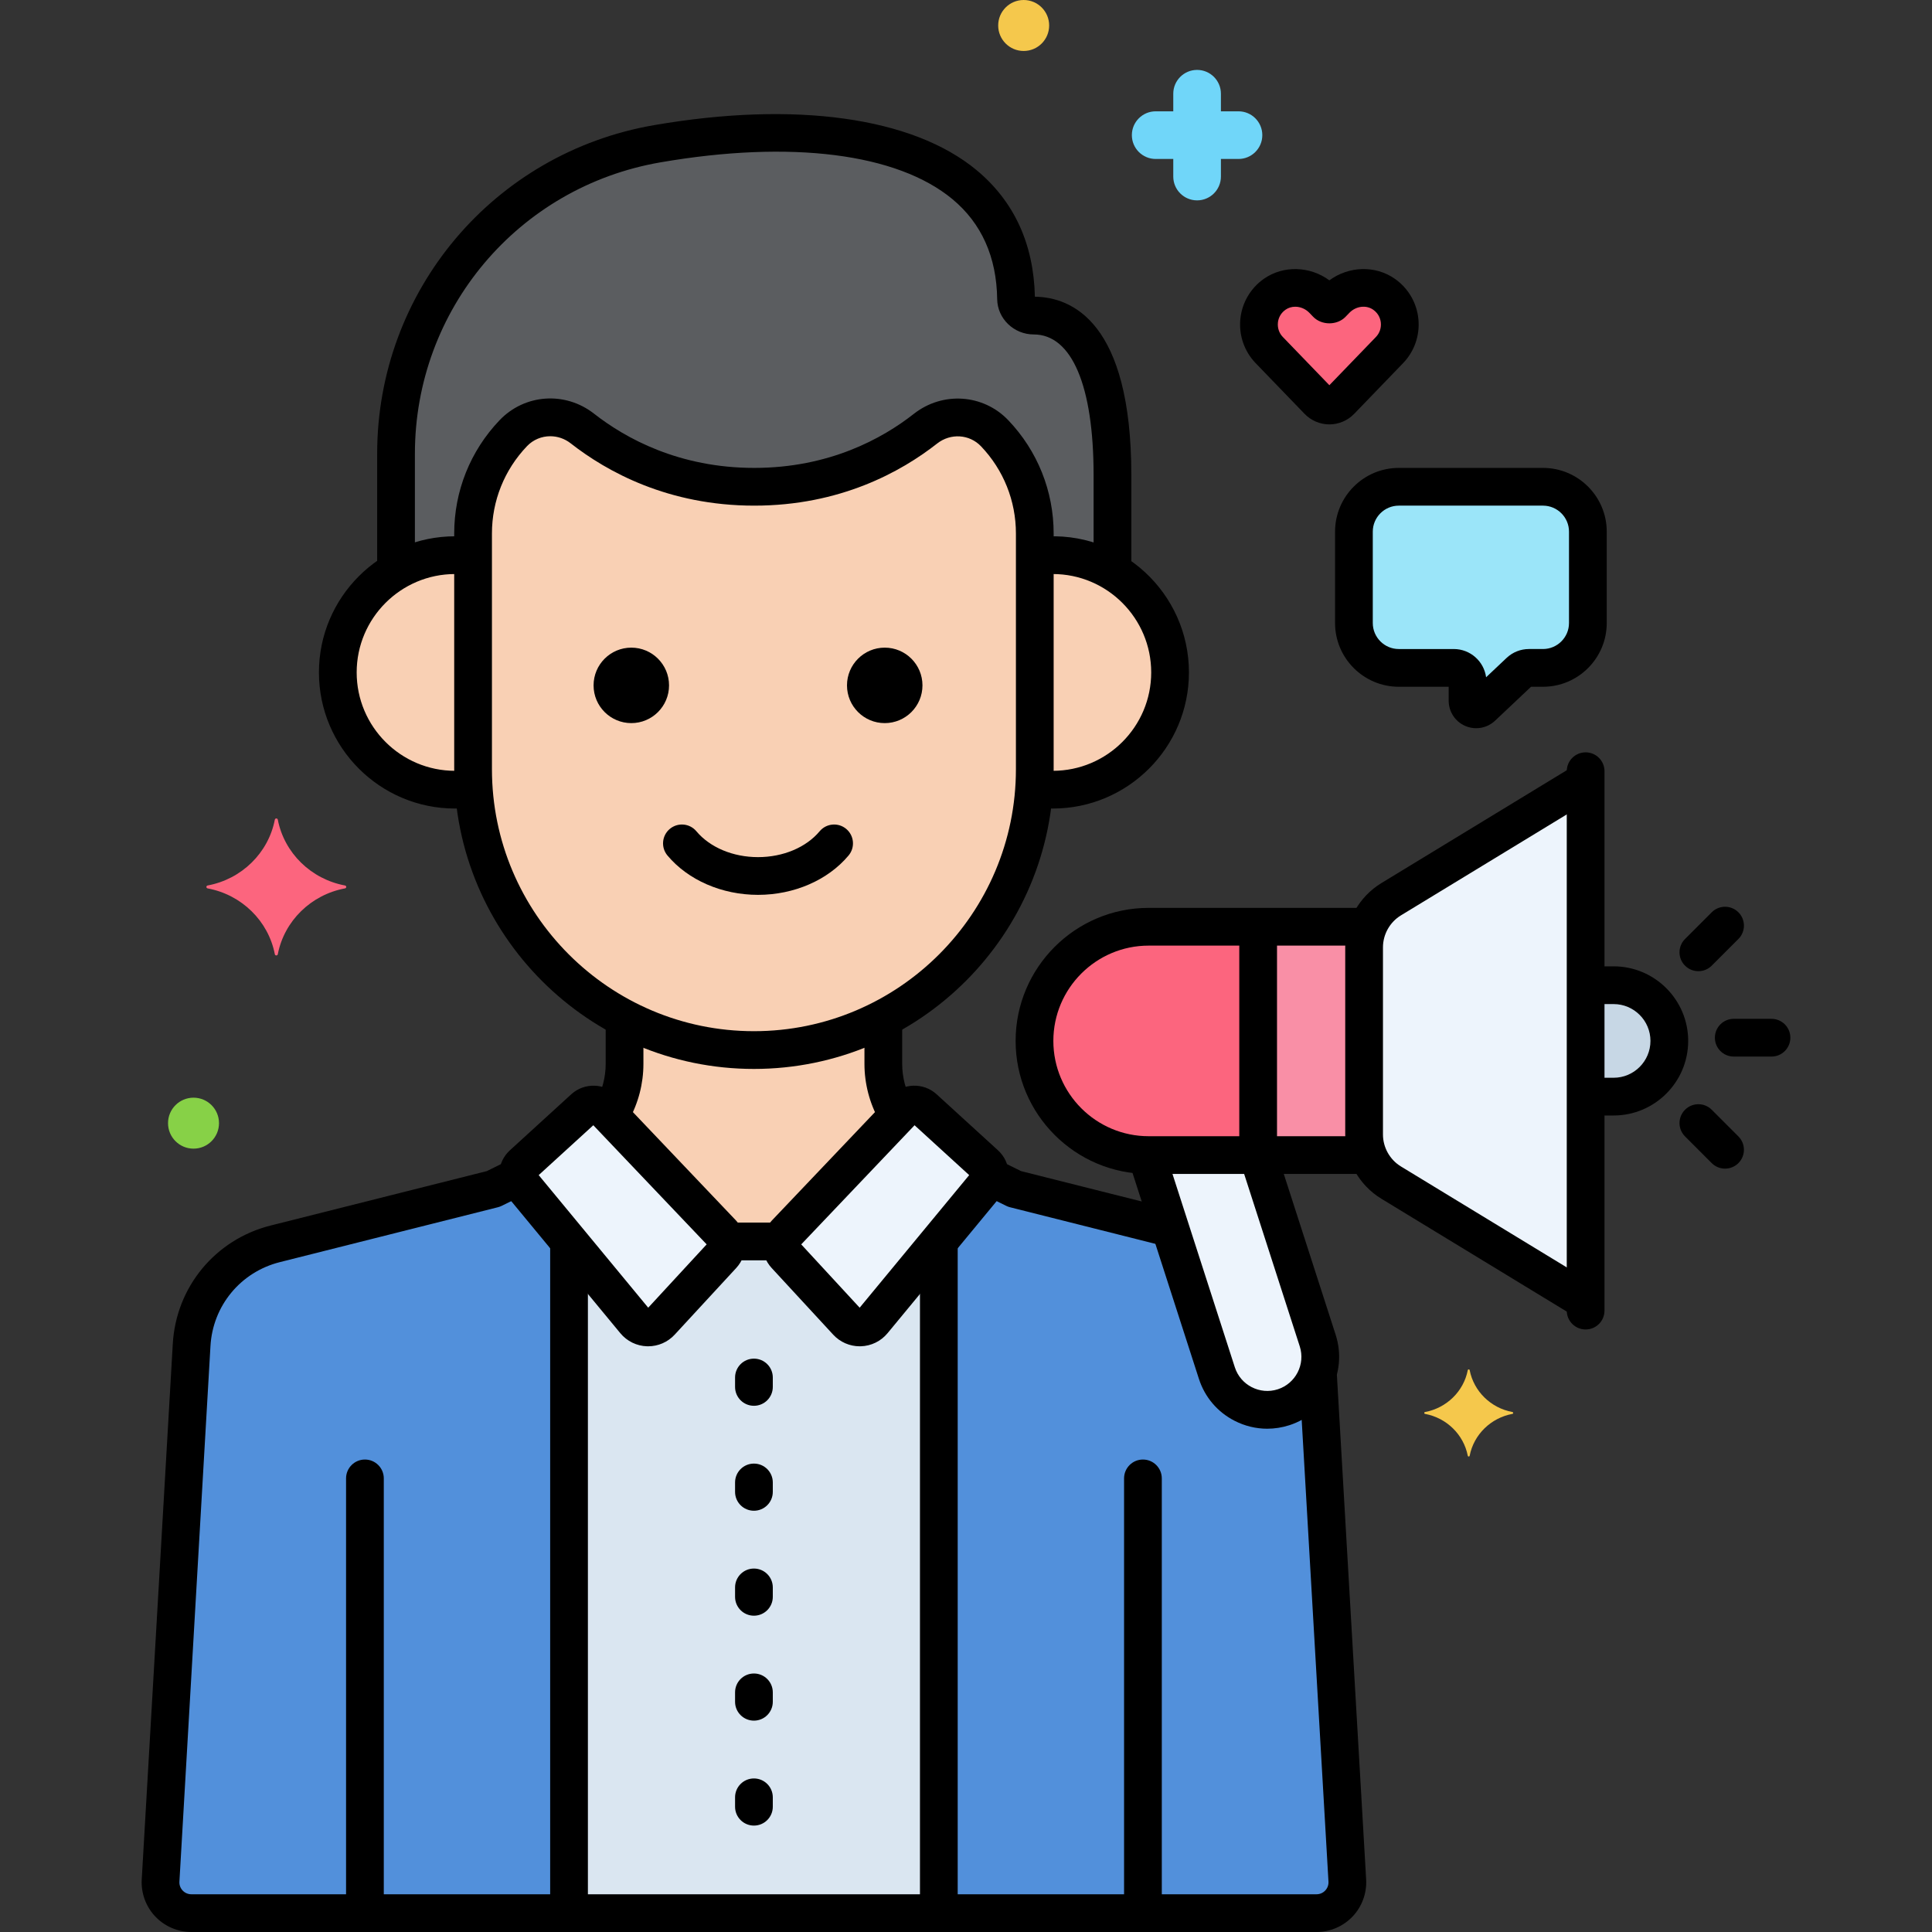 <?xml version="1.0" encoding="utf-8"?>
<!-- Generator: Adobe Illustrator 24.0.0, SVG Export Plug-In . SVG Version: 6.00 Build 0)  -->
<svg version="1.1" xmlns="http://www.w3.org/2000/svg" xmlns:xlink="http://www.w3.org/1999/xlink" x="0px" y="0px"
	 viewBox="0 0 256 256" style="enable-background:new 0 0 256 256;" xml:space="preserve">
<rect x="0" y="0" width="256" height="256" fill="#333333" stroke="none"/>
<style type="text/css">
	.st0{fill:#3A70BF;}
	.st1{fill:#EDF4FC;}
	.st2{fill:#C7D7E5;}
	.st3{fill:#F9D0B4;}
	.st4{fill:#5B5D60;}
	.st5{fill:#5290DB;}
	.st6{fill:#70D6F9;}
	.st7{fill:#F5C84C;}
	.st8{fill:#FC657E;}
	.st9{fill:#87D147;}
	.st10{fill:#FCDD86;}
	.st11{fill:#9BE5F9;}
	.st12{fill:#B2E26D;}
	.st13{fill:#754E34;}
	.st14{fill:#FCA265;}
	.st15{fill:#818182;}
	.st16{fill:#F94EED;}
	.st17{fill:#FFC197;}
	.st18{fill:#3CAADC;}
	.st19{fill:#DAE6F1;}
	.st20{fill:#57AF12;}
	.st21{fill:#EF4460;}
	.st22{fill:#FFF0CA;}
	.st23{fill:#F98FA6;}
	.st24{fill:#EDB311;}
	.st25{fill:#FC8C48;}
	.st26{fill:#FCB9CB;}
	.st27{fill:#96BC71;}
	.st28{fill:#78A352;}
	.st29{fill:#B8DD90;}
	.st30{fill:#6FAFEF;}
	.st31{fill:#29589F;}
	.st32{fill:#414344;}
	.st33{fill:#9B6B4B;}
	.st34{fill:#73B1EF;}
</style>
<g id="Layer_1">
</g>
<g id="Layer_2">
</g>
<g id="Layer_3">
</g>
<g id="Layer_4">
</g>
<g id="Layer_5">
</g>
<g id="Layer_6">
</g>
<g id="Layer_7">
</g>
<g id="Layer_8">
</g>
<g id="Layer_9">
</g>
<g id="Layer_10">
</g>
<g id="Layer_11">
</g>
<g id="Layer_12">
</g>
<g id="Layer_13">
</g>
<g id="Layer_14">
</g>
<g id="Layer_15">
</g>
<g id="Layer_16">
</g>
<g id="Layer_17">
</g>
<g id="Layer_18">
</g>
<g id="Layer_19">
</g>
<g id="Layer_20">
</g>
<g id="Layer_21">
</g>
<g id="Layer_22">
</g>
<g id="Layer_23">
</g>
<g id="Layer_24">
</g>
<g id="Layer_25">
</g>
<g id="Layer_26">
</g>
<g id="Layer_27">
</g>
<g id="Layer_28">
</g>
<g id="Layer_29">
</g>
<g id="Layer_30">
</g>
<g id="Layer_31">
</g>
<g id="Layer_32">
</g>
<g id="Layer_33">
</g>
<g id="Layer_34">
</g>
<g id="Layer_35">
</g>
<g id="Layer_36">
</g>
<g id="Layer_37">
</g>
<g id="Layer_38">
</g>
<g id="Layer_39">
</g>
<g id="Layer_40">
</g>
<g id="Layer_41">
</g>
<g id="Layer_42">
</g>
<g id="Layer_43">
</g>
<g id="Layer_44">
</g>
<g id="Layer_45">
</g>
<g id="Layer_46">
</g>
<g id="Layer_47">
</g>
<g id="Layer_48">
</g>
<g id="Layer_49">
</g>
<g id="Layer_50">
</g>
<g id="Layer_51">
</g>
<g id="Layer_52">
</g>
<g id="Layer_53">
</g>
<g id="Layer_54">
</g>
<g id="Layer_55">
</g>
<g id="Layer_56">
</g>
<g id="Layer_57">
</g>
<g id="Layer_58">
</g>
<g id="Layer_59">
</g>
<g id="Layer_60">
</g>
<g id="Layer_61">
</g>
<g id="Layer_62">
</g>
<g id="Layer_63">
</g>
<g id="Layer_64">
</g>
<g id="Layer_65">
</g>
<g id="Layer_66">
</g>
<g id="Layer_67">
</g>
<g id="Layer_68">
</g>
<g id="Layer_69">
	<g>
		<g>
			<g>
				<path class="st3" d="M131.799,57.412c-2.433-2.552-6.39-2.787-9.164-0.61c-4.386,3.443-11.975,7.698-22.693,7.698
					c-10.745,0-18.374-4.276-22.778-7.723c-2.771-2.169-6.72-1.926-9.149,0.621l-0.013,0.013c-3.413,3.579-5.316,8.334-5.316,13.279
					v31.233c0,20.468,16.747,37.215,37.215,37.215h0c20.468,0,37.215-16.747,37.215-37.215V70.691
					C137.116,65.746,135.212,60.99,131.799,57.412z"/>
			</g>
		</g>
		<g>
			<g>
				<path class="st3" d="M139.504,73.561c-0.813,0-1.609,0.069-2.388,0.189c0,3.96,0,22.286,0,28.173
					c0,0.839-0.038,1.67-0.094,2.496c0.81,0.13,1.635,0.217,2.482,0.217c8.581,0,15.537-6.956,15.537-15.537
					S148.085,73.561,139.504,73.561z"/>
			</g>
		</g>
		<g>
			<g>
				<path class="st3" d="M62.686,101.923c0-3.856,0-20.507,0-28.173c-0.779-0.121-1.575-0.189-2.388-0.189
					c-8.581,0-15.538,6.957-15.538,15.538s6.956,15.537,15.538,15.537c0.847,0,1.672-0.086,2.482-0.217v-0.001
					C62.724,103.593,62.686,102.762,62.686,101.923z"/>
			</g>
		</g>
		<g>
			<g>
				<path class="st4" d="M136.977,41.816c-1.246,0-2.327-0.961-2.344-2.207c-0.285-20.737-23.966-24.633-47.549-20.56
					C67.09,22.501,52.476,39.839,52.476,60.129v15.559c2.299-1.344,4.966-2.128,7.821-2.128c0.813,0,1.609,0.068,2.388,0.189v-3.059
					c0-4.945,1.904-9.7,5.316-13.279l0.013-0.013c2.429-2.547,6.377-2.79,9.149-0.621c4.404,3.447,12.034,7.723,22.778,7.723
					c10.719,0,18.308-4.255,22.693-7.698c2.774-2.177,6.73-1.943,9.164,0.61c3.413,3.579,5.316,8.334,5.316,13.279v3.059
					c0.779-0.121,1.575-0.189,2.388-0.189c2.89,0,5.586,0.803,7.903,2.178c0-4.342,0-8.802,0-12.775
					C147.407,44.395,140.702,41.816,136.977,41.816z"/>
			</g>
		</g>
		<g>
			<g>
				<path class="st1" d="M130.549,154.265l-8.134-7.427c-0.753-0.687-1.917-0.646-2.619,0.092l-15.687,16.491
					c-0.77,0.81-0.78,2.078-0.022,2.899l8.157,8.837c0.936,1.014,2.552,0.97,3.431-0.094l15.054-18.223
					C131.365,156.071,131.286,154.938,130.549,154.265z"/>
			</g>
		</g>
		<g>
			<g>
				<path class="st1" d="M69.252,154.265l8.134-7.427c0.753-0.687,1.917-0.646,2.619,0.092l15.687,16.491
					c0.77,0.81,0.78,2.078,0.022,2.899l-8.157,8.837c-0.936,1.014-2.552,0.97-3.431-0.094L69.071,156.84
					C68.436,156.071,68.515,154.938,69.252,154.265z"/>
			</g>
		</g>
		<g>
			<g>
				<path class="st3" d="M82.756,140.972c0,2.453-0.699,4.8-1.948,6.802l14.884,15.648c0.294,0.309,0.475,0.685,0.547,1.078h7.323
					c0.072-0.393,0.253-0.769,0.547-1.078l14.884-15.648c-1.249-2.003-1.948-4.349-1.948-6.802v-6.057
					c-5.14,2.69-10.97,4.223-17.145,4.223h0c-6.174,0-12.005-1.532-17.145-4.223V140.972z"/>
			</g>
		</g>
		<g>
			<g>
				<path class="st19" d="M75.401,253.5h49v-88.998l-8.725,10.562c-0.879,1.064-2.495,1.109-3.431,0.094l-8.157-8.837
					c-0.468-0.508-0.642-1.186-0.526-1.821h-7.323c0.116,0.635-0.057,1.313-0.526,1.821l-8.157,8.837
					c-0.936,1.014-2.552,0.97-3.431-0.094l-8.725-10.562V253.5z"/>
			</g>
		</g>
		<g>
			<g>
				<path class="st5" d="M75.401,164.502l-6.329-7.662c-0.227-0.274-0.358-0.596-0.406-0.925l-3.296,1.625l-28.902,7.274
					c-6.233,1.569-10.721,7.008-11.078,13.425l-4.115,70.951c-0.13,2.34,1.732,4.31,4.076,4.31h50.049V164.502z"/>
			</g>
		</g>
		<g>
			<g>
				<g>
					<path class="st5" d="M170.079,186.469c-3.69,1.189-7.645-0.837-8.835-4.526l-6.197-19.214l-20.616-5.189l-3.296-1.625
						c-0.047,0.33-0.179,0.651-0.406,0.925l-6.329,7.662V253.5h50.049c2.344,0,4.207-1.969,4.076-4.31l-3.904-67.317
						C173.965,183.977,172.336,185.741,170.079,186.469z"/>
				</g>
			</g>
		</g>
		<g>
			<g>
				<path class="st1" d="M184.33,119.155c-2.223,1.354-3.58,3.768-3.58,6.37c0,8.674,0,16.127,0,24.801
					c0,2.602,1.357,5.017,3.58,6.37l25.774,15.689v-34.459v-34.459L184.33,119.155z"/>
			</g>
		</g>
		<g>
			<g>
				<path class="st8" d="M180.75,150.327c0-8.674,0-16.127,0-24.801c0-0.948,0.185-1.87,0.521-2.727h-29.069
					c-8.355,0-15.128,6.773-15.128,15.128s6.773,15.128,15.128,15.128h29.068C180.935,152.197,180.75,151.275,180.75,150.327z"/>
			</g>
		</g>
		<g>
			<g>
				<path class="st2" d="M213.813,130.545h-3.708v7.381v7.381h3.708c4.076,0,7.381-3.305,7.381-7.381
					S217.889,130.545,213.813,130.545z"/>
			</g>
		</g>
		<g>
			<g>
				<path class="st1" d="M166.678,153.054h-14.475c-0.095,0-0.186-0.012-0.28-0.014l9.321,28.903c1.19,3.69,5.146,5.716,8.835,4.526
					c3.69-1.19,5.716-5.146,4.526-8.835L166.678,153.054z"/>
			</g>
		</g>
		<g>
			<g>
				<path class="st11" d="M204.452,64.5h-19.104c-3.271,0-5.948,2.677-5.948,5.948v12.104c0,3.271,2.677,5.948,5.948,5.948h7.286
					c1.006,0,1.822,0.815,1.822,1.822v2.526c0,1.003,1.199,1.521,1.929,0.832l4.964-4.683c0.338-0.319,0.785-0.497,1.25-0.497h1.854
					c3.271,0,5.948-2.677,5.948-5.948V70.448C210.401,67.177,207.724,64.5,204.452,64.5z"/>
			</g>
		</g>
		<g>
			<g>
				<path class="st8" d="M183.399,38.996c-1.983-1.395-4.717-1.024-6.401,0.721l-0.506,0.524c-0.188,0.195-0.5,0.195-0.688,0
					l-0.506-0.524c-1.684-1.745-4.417-2.116-6.401-0.721c-2.499,1.758-2.758,5.276-0.719,7.388l6.488,6.723
					c0.809,0.839,2.153,0.839,2.962,0l6.488-6.723C186.157,44.272,185.898,40.754,183.399,38.996z"/>
			</g>
		</g>
		<g>
			<g>
				<path class="st23" d="M181.272,122.799h-14.56v30.255h14.56c-0.337-0.857-0.521-1.779-0.521-2.727c0-8.674,0-16.127,0-24.801
					C180.75,124.577,180.935,123.655,181.272,122.799z"/>
			</g>
		</g>
		<g>
			<g>
				<path d="M99.9,141.639c-21.898,0-39.715-17.816-39.715-39.716V70.69c0-5.613,2.134-10.941,6.007-15.004
					c3.328-3.489,8.699-3.86,12.512-0.878C82.896,58.089,89.984,62,99.941,62c9.938,0,16.986-3.896,21.149-7.165
					c3.818-2.993,9.2-2.627,12.517,0.852l0,0c3.874,4.062,6.008,9.39,6.008,15.004v31.232
					C139.615,123.822,121.799,141.639,99.9,141.639z M72.912,57.803c-1.135,0-2.254,0.446-3.088,1.321
					c-2.996,3.142-4.639,7.244-4.639,11.566v31.232c0,19.143,15.573,34.716,34.715,34.716s34.715-15.573,34.715-34.716V70.69
					c0-4.323-1.643-8.426-4.625-11.553c-0.001,0-0.001,0-0.001-0.001c-1.531-1.607-4.03-1.766-5.812-0.368
					C119.396,62.523,111.308,67,99.941,67c-11.382,0-19.507-4.488-24.319-8.254C74.814,58.114,73.858,57.803,72.912,57.803z"/>
			</g>
		</g>
		<g>
			<g>
				<path d="M139.504,107.136c-0.631,0-1.266-0.038-1.939-0.117c-1.372-0.161-2.353-1.403-2.192-2.774
					c0.161-1.371,1.402-2.34,2.774-2.192c0.479,0.057,0.924,0.084,1.357,0.084c7.188,0,13.037-5.849,13.037-13.037
					c0-7.189-5.849-13.038-13.037-13.038c-0.388,0-0.771,0.019-1.148,0.054c-1.371,0.141-2.593-0.885-2.72-2.259
					c-0.127-1.375,0.884-2.593,2.259-2.72c10.677-0.972,19.646,7.487,19.646,17.963C157.541,99.044,149.449,107.136,139.504,107.136
					z"/>
			</g>
		</g>
		<g>
			<g>
				<path d="M60.298,107.136c-9.946,0-18.038-8.092-18.038-18.037c0-9.946,8.092-18.038,18.038-18.038
					c0.603,0,1.225,0.033,1.85,0.099c1.373,0.144,2.369,1.373,2.226,2.747c-0.144,1.373-1.367,2.375-2.747,2.226
					c-0.452-0.047-0.899-0.071-1.328-0.071c-7.189,0-13.038,5.849-13.038,13.038c0,7.188,5.849,13.037,13.038,13.037
					c0.419,0,0.851-0.025,1.318-0.079c1.381-0.145,2.61,0.832,2.766,2.203s-0.831,2.609-2.203,2.766
					C61.522,107.1,60.907,107.136,60.298,107.136z"/>
			</g>
		</g>
		<g>
			<g>
				<path d="M100.441,118.573c-4.776,0-9.262-1.949-11.999-5.216c-0.887-1.058-0.748-2.635,0.31-3.521
					c1.061-0.887,2.637-0.748,3.522,0.31c1.799,2.146,4.852,3.428,8.167,3.428c3.316,0,6.369-1.281,8.167-3.427
					c0.886-1.058,2.465-1.197,3.521-0.311c1.059,0.887,1.197,2.463,0.311,3.521C109.704,116.623,105.219,118.573,100.441,118.573z"
					/>
			</g>
		</g>
		<g>
			<g>
				<circle cx="117.231" cy="90.816" r="5"/>
			</g>
		</g>
		<g>
			<g>
				<circle cx="83.652" cy="90.816" r="5"/>
			</g>
		</g>
		<g>
			<g>
				<path d="M147.407,77.938c-1.381,0-2.5-1.119-2.5-2.5V62.963c0-11.851-2.891-18.647-7.931-18.647
					c-2.635,0-4.808-2.096-4.844-4.672c-0.076-5.592-2.07-10.051-5.927-13.253c-7.324-6.081-21.429-7.86-38.696-4.879
					c-18.852,3.255-32.533,19.496-32.533,38.617v15.142c0,1.381-1.119,2.5-2.5,2.5s-2.5-1.119-2.5-2.5V60.129
					c0-21.561,15.427-39.874,36.682-43.545c18.712-3.231,34.291-1.059,42.742,5.96c4.972,4.129,7.571,9.771,7.728,16.772
					c4.845,0.064,12.779,3.285,12.779,23.646v12.475C149.907,76.818,148.788,77.938,147.407,77.938z"/>
			</g>
		</g>
		<g>
			<g>
				<path d="M151.445,255.04c-1.381,0-2.5-1.119-2.5-2.5v-56.645c0-1.381,1.119-2.5,2.5-2.5s2.5,1.119,2.5,2.5v56.645
					C153.945,253.921,152.826,255.04,151.445,255.04z"/>
			</g>
		</g>
		<g>
			<g>
				<path d="M48.355,255.04c-1.381,0-2.5-1.119-2.5-2.5v-56.645c0-1.381,1.119-2.5,2.5-2.5s2.5,1.119,2.5,2.5v56.645
					C50.855,253.921,49.736,255.04,48.355,255.04z"/>
			</g>
		</g>
		<g>
			<g>
				<path d="M113.919,178.391c-1.332,0-2.604-0.555-3.511-1.536l-8.158-8.838c-1.646-1.784-1.625-4.56,0.049-6.318l15.686-16.49
					c1.628-1.714,4.372-1.81,6.116-0.215l8.134,7.425c1.724,1.573,1.909,4.215,0.423,6.014l-15.054,18.224
					c-0.878,1.063-2.173,1.695-3.552,1.733C114.008,178.391,113.963,178.391,113.919,178.391z M106.166,164.888l7.743,8.389
					l14.513-17.568l-7.238-6.608L106.166,164.888z M128.861,156.109c0.001,0,0.001,0.001,0.002,0.002l0,0L128.861,156.109z"/>
			</g>
		</g>
		<g>
			<g>
				<path d="M85.883,178.391c-0.044,0-0.088,0-0.132-0.001c-1.379-0.038-2.674-0.67-3.553-1.733l-15.055-18.225
					c-1.485-1.798-1.3-4.439,0.422-6.013c0,0,0.001,0,0.001-0.001l8.134-7.426c1.745-1.592,4.488-1.496,6.116,0.216l15.688,16.491
					c1.672,1.759,1.693,4.534,0.047,6.317l-8.157,8.837C88.486,177.836,87.214,178.391,85.883,178.391z M71.379,155.708
					l14.513,17.568l7.744-8.39L78.617,149.1L71.379,155.708z M70.938,156.11c0-0.001,0.001-0.001,0.001-0.002L70.938,156.11z"/>
			</g>
		</g>
		<g>
			<g>
				<path d="M103.083,167h-6.5c-1.381,0-2.5-1.119-2.5-2.5s1.119-2.5,2.5-2.5h6.5c1.381,0,2.5,1.119,2.5,2.5
					S104.464,167,103.083,167z"/>
			</g>
		</g>
		<g>
			<g>
				<path d="M81.131,149.724c-0.412,0-0.829-0.102-1.214-0.315c-1.207-0.672-1.64-2.194-0.969-3.4
					c0.855-1.536,1.308-3.278,1.308-5.036v-5.315c0-1.381,1.119-2.5,2.5-2.5s2.5,1.119,2.5,2.5v5.315
					c0,2.607-0.67,5.189-1.938,7.468C82.86,149.261,82.008,149.724,81.131,149.724z"/>
			</g>
		</g>
		<g>
			<g>
				<path d="M118.688,149.757c-0.875,0-1.725-0.46-2.184-1.278c-1.281-2.289-1.959-4.885-1.959-7.507v-5.408
					c0-1.381,1.119-2.5,2.5-2.5s2.5,1.119,2.5,2.5v5.408c0,1.769,0.457,3.52,1.322,5.063c0.674,1.205,0.245,2.729-0.96,3.403
					C119.521,149.654,119.103,149.757,118.688,149.757z"/>
			</g>
		</g>
		<g>
			<g>
				<path d="M124.4,256h-49c-1.381,0-2.5-1.119-2.5-2.5s1.119-2.5,2.5-2.5h49c1.381,0,2.5,1.119,2.5,2.5S125.781,256,124.4,256z"/>
			</g>
		</g>
		<g>
			<g>
				<path d="M75.4,256H25.352c-1.802,0-3.545-0.751-4.783-2.06c-1.237-1.309-1.89-3.091-1.789-4.89l4.114-70.956
					c0.421-7.546,5.631-13.859,12.965-15.705l28.645-7.21l2.405-1.186c1.239-0.613,2.738-0.102,3.348,1.137
					c0.61,1.239,0.102,2.737-1.137,3.348l-2.644,1.303c-0.158,0.078-0.324,0.14-0.495,0.183l-28.901,7.275
					c-5.201,1.308-8.896,5.784-9.193,11.139l-4.114,70.957c-0.024,0.434,0.128,0.851,0.43,1.17S24.912,251,25.352,251H72.9v-86.394
					c0-1.381,1.119-2.5,2.5-2.5s2.5,1.119,2.5,2.5V253.5C77.9,254.881,76.781,256,75.4,256z"/>
			</g>
		</g>
		<g>
			<g>
				<g>
					<path d="M154.59,165.114c-0.202,0-0.407-0.025-0.612-0.076l-20.156-5.074c-0.171-0.043-0.337-0.104-0.494-0.183l-2.729-1.345
						c-1.239-0.609-1.748-2.108-1.138-3.347s2.112-1.75,3.347-1.138l2.492,1.228l19.899,5.009c1.339,0.338,2.151,1.696,1.814,3.035
						C156.727,164.357,155.708,165.114,154.59,165.114z"/>
				</g>
			</g>
			<g>
				<g>
					<path d="M174.449,256H124.4c-1.381,0-2.5-1.119-2.5-2.5v-88.641c0-1.381,1.119-2.5,2.5-2.5s2.5,1.119,2.5,2.5V251h47.549
						c0.439,0,0.849-0.176,1.15-0.495s0.455-0.736,0.431-1.176l-3.87-66.715c-0.08-1.378,0.973-2.561,2.352-2.641
						c1.391-0.082,2.561,0.974,2.641,2.352l3.87,66.721c0.1,1.805-0.553,3.587-1.791,4.896C177.994,255.25,176.251,256,174.449,256z
						"/>
				</g>
			</g>
		</g>
		<g>
			<g>
				<path d="M99.9,186.274c-1.381,0-2.5-1.119-2.5-2.5v-1.247c0-1.381,1.119-2.5,2.5-2.5s2.5,1.119,2.5,2.5v1.247
					C102.4,185.155,101.281,186.274,99.9,186.274z"/>
			</g>
		</g>
		<g>
			<g>
				<path d="M99.9,200.181c-1.381,0-2.5-1.119-2.5-2.5v-1.247c0-1.381,1.119-2.5,2.5-2.5s2.5,1.119,2.5,2.5v1.247
					C102.4,199.062,101.281,200.181,99.9,200.181z"/>
			</g>
		</g>
		<g>
			<g>
				<path d="M99.9,214.088c-1.381,0-2.5-1.119-2.5-2.5v-1.247c0-1.381,1.119-2.5,2.5-2.5s2.5,1.119,2.5,2.5v1.247
					C102.4,212.969,101.281,214.088,99.9,214.088z"/>
			</g>
		</g>
		<g>
			<g>
				<path d="M99.9,227.994c-1.381,0-2.5-1.119-2.5-2.5v-1.247c0-1.381,1.119-2.5,2.5-2.5s2.5,1.119,2.5,2.5v1.247
					C102.4,226.875,101.281,227.994,99.9,227.994z"/>
			</g>
		</g>
		<g>
			<g>
				<path d="M99.9,241.9c-1.381,0-2.5-1.119-2.5-2.5v-1.246c0-1.381,1.119-2.5,2.5-2.5s2.5,1.119,2.5,2.5v1.246
					C102.4,240.781,101.281,241.9,99.9,241.9z"/>
			</g>
		</g>
		<g>
			<g>
				<path d="M209.708,174.646c-0.443,0-0.892-0.117-1.298-0.364l-25.38-15.449c-2.948-1.795-4.78-5.054-4.78-8.505v-24.802
					c0-3.451,1.831-6.71,4.78-8.505l25.397-15.46c1.18-0.716,2.718-0.344,3.436,0.836s0.344,2.718-0.836,3.436l-25.397,15.459
					c-1.468,0.894-2.38,2.517-2.38,4.234v24.802c0,1.718,0.912,3.34,2.38,4.233l25.38,15.449c1.18,0.718,1.554,2.256,0.836,3.436
					C211.375,174.219,210.551,174.646,209.708,174.646z"/>
			</g>
		</g>
		<g>
			<g>
				<path d="M180.75,155.554h-28.547c-9.72,0-17.628-7.908-17.628-17.628s7.908-17.627,17.628-17.627h28.688
					c1.381,0,2.5,1.119,2.5,2.5s-1.119,2.5-2.5,2.5h-28.688c-6.963,0-12.628,5.664-12.628,12.627s5.665,12.628,12.628,12.628h28.547
					c1.381,0,2.5,1.119,2.5,2.5S182.131,155.554,180.75,155.554z"/>
			</g>
		</g>
		<g>
			<g>
				<path d="M210.104,176.162c-1.381,0-2.5-1.119-2.5-2.5V102.19c0-1.381,1.119-2.5,2.5-2.5s2.5,1.119,2.5,2.5v71.472
					C212.604,175.043,211.485,176.162,210.104,176.162z"/>
			</g>
		</g>
		<g>
			<g>
				<path d="M213.813,147.808h-2.938c-1.381,0-2.5-1.119-2.5-2.5s1.119-2.5,2.5-2.5h2.938c2.691,0,4.881-2.19,4.881-4.882
					s-2.189-4.881-4.881-4.881h-3.021c-1.381,0-2.5-1.119-2.5-2.5s1.119-2.5,2.5-2.5h3.021c5.448,0,9.881,4.433,9.881,9.881
					C223.693,143.375,219.261,147.808,213.813,147.808z"/>
			</g>
		</g>
		<g>
			<g>
				<path d="M167.915,189.313c-1.489,0-2.968-0.354-4.331-1.053c-2.263-1.159-3.939-3.13-4.72-5.55l-9.154-28.389
					c-0.424-1.314,0.298-2.723,1.611-3.146c1.311-0.428,2.724,0.297,3.146,1.611l9.155,28.389c0.765,2.373,3.319,3.678,5.688,2.914
					c2.371-0.765,3.679-3.317,2.914-5.689l-7.846-24.327c-0.424-1.314,0.298-2.723,1.611-3.146c1.311-0.428,2.724,0.297,3.146,1.611
					l7.847,24.328c1.61,4.996-1.143,10.371-6.138,11.982C169.885,189.158,168.897,189.313,167.915,189.313z"/>
			</g>
		</g>
		<g>
			<g>
				<path d="M195.6,96.492c-0.486,0-0.978-0.098-1.442-0.298c-1.337-0.577-2.201-1.891-2.201-3.347V91h-6.607
					c-4.658,0-8.448-3.79-8.448-8.448V70.448c0-4.658,3.79-8.448,8.448-8.448h19.104c4.658,0,8.448,3.79,8.448,8.448v12.104
					c0,4.658-3.79,8.448-8.448,8.448h-1.585l-4.767,4.498C197.41,96.149,196.512,96.492,195.6,96.492z M185.349,67
					c-1.901,0-3.448,1.547-3.448,3.448v12.104c0,1.901,1.547,3.448,3.448,3.448h7.286c2.186,0,3.998,1.631,4.282,3.74l2.716-2.563
					c0.807-0.76,1.859-1.178,2.966-1.178h1.854c1.901,0,3.448-1.547,3.448-3.448V70.448c0-1.901-1.547-3.448-3.448-3.448H185.349z"
					/>
			</g>
		</g>
		<g>
			<g>
				<path d="M176.148,56.235c-1.23,0-2.426-0.508-3.28-1.393l-6.488-6.723c-1.495-1.549-2.235-3.673-2.029-5.827
					c0.204-2.148,1.338-4.095,3.109-5.342c2.595-1.825,6.133-1.69,8.688,0.197c2.556-1.889,6.095-2.022,8.688-0.197l0,0
					c0.001,0,0.001,0,0.001,0c1.771,1.246,2.904,3.191,3.109,5.34c0.206,2.154-0.534,4.279-2.029,5.829l-6.488,6.723
					C178.574,55.728,177.379,56.235,176.148,56.235z M171.627,40.643c-0.459,0-0.909,0.13-1.289,0.397
					c-0.789,0.555-0.972,1.32-1.01,1.728c-0.067,0.698,0.17,1.383,0.649,1.88l6.171,6.394l6.171-6.394
					c0.479-0.497,0.716-1.183,0.649-1.882c-0.039-0.406-0.222-1.171-1.008-1.725c-0.001,0-0.001,0-0.001,0
					c-0.939-0.663-2.3-0.484-3.163,0.412l-0.506,0.523c-1.107,1.154-3.173,1.158-4.29-0.004l-0.501-0.521
					C172.986,40.921,172.298,40.643,171.627,40.643z M174.695,38.503c-0.002,0.002-0.005,0.005-0.007,0.007L174.695,38.503z
					 M177.598,38.499l0.006,0.007C177.602,38.503,177.6,38.501,177.598,38.499z"/>
			</g>
		</g>
		<g>
			<g>
				<path d="M234.731,140h-5c-1.381,0-2.5-1.119-2.5-2.5s1.119-2.5,2.5-2.5h5c1.381,0,2.5,1.119,2.5,2.5S236.112,140,234.731,140z"
					/>
			</g>
		</g>
		<g>
			<g>
				<path d="M225.045,128.687c-0.64,0-1.279-0.244-1.768-0.732c-0.977-0.976-0.977-2.559,0-3.535l3.535-3.536
					c0.975-0.977,2.559-0.977,3.535,0c0.977,0.976,0.977,2.559,0,3.535l-3.535,3.536
					C226.325,128.442,225.685,128.687,225.045,128.687z"/>
			</g>
		</g>
		<g>
			<g>
				<path d="M228.58,154.85c-0.64,0-1.28-0.244-1.768-0.732l-3.535-3.536c-0.977-0.977-0.977-2.56,0-3.535
					c0.977-0.977,2.561-0.977,3.535,0l3.535,3.536c0.977,0.977,0.977,2.56,0,3.535C229.859,154.605,229.22,154.85,228.58,154.85z"/>
			</g>
		</g>
		<g>
			<g>
				<path d="M166.711,154.75c-1.381,0-2.5-1.119-2.5-2.5v-28.708c0-1.381,1.119-2.5,2.5-2.5s2.5,1.119,2.5,2.5v28.708
					C169.211,153.631,168.092,154.75,166.711,154.75z"/>
			</g>
		</g>
		<g>
			<g>
				<path class="st8" d="M45.709,117.33c-4.498-0.838-8.043-4.31-8.898-8.716c-0.043-0.221-0.352-0.221-0.395,0
					c-0.855,4.406-4.4,7.879-8.898,8.716c-0.226,0.042-0.226,0.345,0,0.387c4.498,0.838,8.043,4.31,8.898,8.717
					c0.043,0.221,0.352,0.221,0.395,0c0.855-4.406,4.4-7.879,8.898-8.717C45.935,117.675,45.935,117.373,45.709,117.33z"/>
			</g>
		</g>
		<g>
			<g>
				<path class="st7" d="M200.402,187.101c-2.862-0.533-5.118-2.743-5.663-5.547c-0.027-0.141-0.224-0.141-0.251,0
					c-0.544,2.804-2.8,5.014-5.663,5.547c-0.144,0.027-0.144,0.219,0,0.246c2.862,0.533,5.118,2.743,5.663,5.547
					c0.027,0.141,0.224,0.141,0.251,0c0.544-2.804,2.8-5.014,5.663-5.547C200.546,187.32,200.546,187.128,200.402,187.101z"/>
			</g>
		</g>
		<g>
			<g>
				<path class="st6" d="M153.134,14.75h2.33v-2.33c0-1.744,1.413-3.157,3.157-3.157c1.744,0,3.157,1.413,3.157,3.157v2.33h2.329
					c1.744,0,3.157,1.413,3.157,3.157s-1.413,3.157-3.157,3.157h-2.329v2.33c0,1.744-1.413,3.157-3.157,3.157
					c-1.744,0-3.157-1.413-3.157-3.157v-2.33h-2.33c-1.744,0-3.157-1.413-3.157-3.157S151.39,14.75,153.134,14.75z"/>
			</g>
		</g>
		<g>
			<g>
				<circle class="st9" cx="25.642" cy="148.825" r="3.377"/>
			</g>
		</g>
		<g>
			<g>
				<circle class="st7" cx="135.642" cy="3.377" r="3.377"/>
			</g>
		</g>
	</g>
</g>
<g id="Layer_70">
</g>
<g id="Layer_71">
</g>
<g id="Layer_72">
</g>
<g id="Layer_73">
</g>
<g id="Layer_74">
</g>
<g id="Layer_75">
</g>
<g id="Layer_76">
</g>
<g id="Layer_77">
</g>
<g id="Layer_78">
</g>
<g id="Layer_79">
</g>
<g id="Layer_80">
</g>
</svg>
